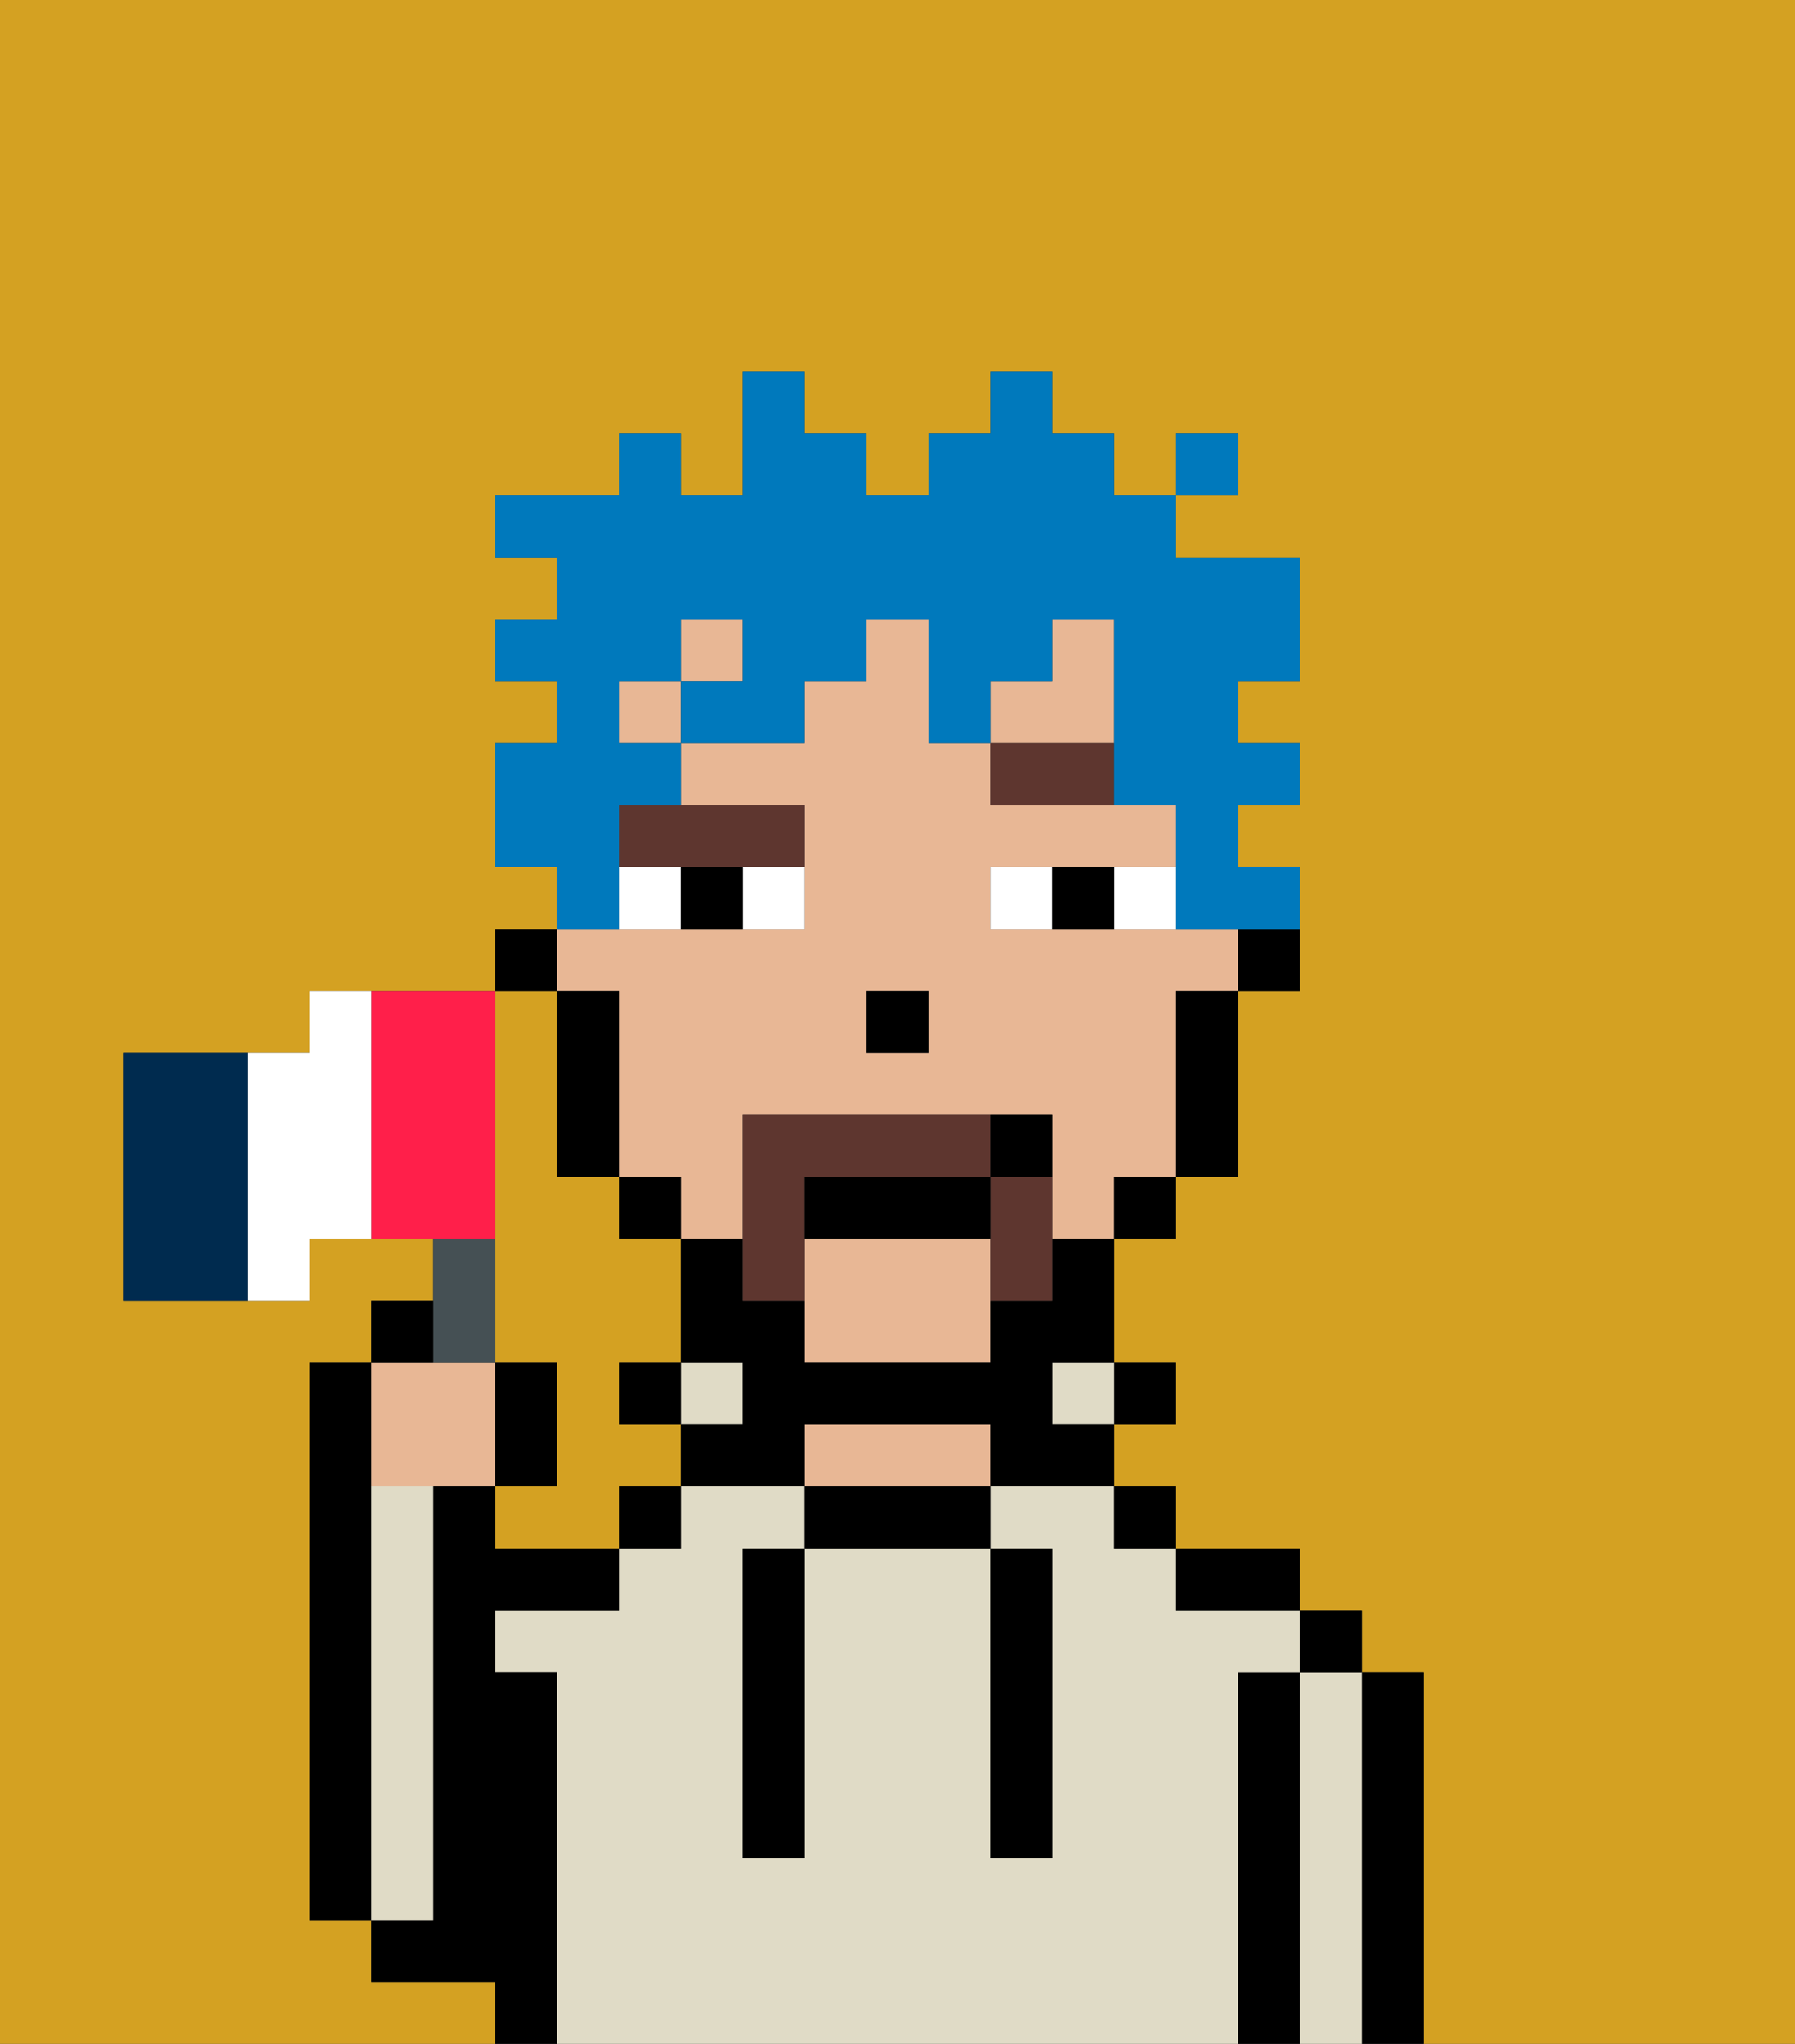 <svg xmlns="http://www.w3.org/2000/svg" viewBox="0 0 29 33"><rect x="0" y="0" width="29" height="33" fill="#333333" stroke="none"/><defs><style>polygon,rect,path{shape-rendering:crispedges;}.qa120-1{fill:#d4a122;}.qa120-2{fill:#000000;}.qa120-3{fill:#e0dbc6;}.qa120-4{fill:#e8b795;}.qa120-5{fill:#ffffff;}.qa120-6{fill:#5e362f;}.qa120-7{fill:#5e362f;}.qa120-8{fill:#0079bc;}.qa120-9{fill:#455054;}.qa120-10{fill:#002b4f;}.qa120-11{fill:#ff1f4a;}</style></defs><path class="qa120-1" d="M8,19v3H9v2H8v1h2V24h1V23H10V22h1V20H10V19H9V16H8v3Z"/><path class="qa120-1" d="M8,32H6V31H5V22H6V21H7V20H5v1H2V17H5V16H8V15H9V14H8V12H9V11H8V10H9V9H8V8h2V7h1V8h1V6h1V7h1V8h1V7h1V6h1V7h1V8h1V7h1V8H19V9h2v2H20v1h1v1H20v1h1v2H20v3H19v1H18v2h1v1H18v1h1v1h2v1h1v1h1v6h6V0H0V33H8Z"/><path class="qa120-2" d="M6,24V22H5v9H6V24Z"/><path class="qa120-2" d="M23,27H22v6h1V27Z"/><path class="qa120-3" d="M22,27H21v6h1V27Z"/><rect class="qa120-2" x="21" y="26" width="1" height="1"/><path class="qa120-2" d="M21,27H20v6h1V27Z"/><path class="qa120-3" d="M20,27h1V26H19V25H18V24H16v1h1v5H16V25H13v5H12V25h1V24H11v1H10v1H8v1H9v6H20V27Z"/><path class="qa120-2" d="M20,26h1V25H19v1Z"/><rect class="qa120-2" x="18" y="24" width="1" height="1"/><rect class="qa120-2" x="18" y="22" width="1" height="1"/><rect class="qa120-3" x="17" y="22" width="1" height="1"/><path class="qa120-2" d="M13,24v1h3V24H13Z"/><path class="qa120-4" d="M15,23H13v1h3V23Z"/><rect class="qa120-3" x="11" y="22" width="1" height="1"/><rect class="qa120-2" x="10" y="24" width="1" height="1"/><rect class="qa120-2" x="10" y="22" width="1" height="1"/><path class="qa120-2" d="M9,27H8V26h2V25H8V24H7v7H6v1H8v1H9V27Z"/><path class="qa120-3" d="M7,30V24H6v7H7Z"/><path class="qa120-2" d="M12,26v4h1V25H12Z"/><path class="qa120-2" d="M16,30h1V25H16v5Z"/><path class="qa120-2" d="M20,16h1V15H20Z"/><path class="qa120-4" d="M10,16v3h1v1h1V18h5v2h1V19h1V16h1V15H16V14h3V13H16V12H15V10H14v1H13v1H11v1h2v2H9v1Zm4,0h1v1H14Z"/><rect class="qa120-4" x="11" y="10" width="1" height="1"/><rect class="qa120-4" x="10" y="11" width="1" height="1"/><path class="qa120-4" d="M13,20v2h3V20Z"/><polygon class="qa120-4" points="18 11 18 10 17 10 17 11 16 11 16 12 18 12 18 11"/><path class="qa120-2" d="M19,17v2h1V16H19Z"/><rect class="qa120-2" x="18" y="19" width="1" height="1"/><path class="qa120-2" d="M17,21H16v1H13V21H12V20H11v2h1v1H11v1h2V23h3v1h2V23H17V22h1V20H17Z"/><rect class="qa120-2" x="10" y="19" width="1" height="1"/><path class="qa120-2" d="M10,16H9v3h1V16Z"/><rect class="qa120-2" x="8" y="15" width="1" height="1"/><rect class="qa120-2" x="14" y="16" width="1" height="1"/><path class="qa120-5" d="M12,15h1V14H12Z"/><path class="qa120-5" d="M10,14v1h1V14Z"/><path class="qa120-5" d="M18,14v1h1V14Z"/><path class="qa120-5" d="M16,14v1h1V14Z"/><path class="qa120-2" d="M11,14v1h1V14Z"/><path class="qa120-2" d="M17,14v1h1V14Z"/><path class="qa120-6" d="M16,12v1h2V12Z"/><path class="qa120-6" d="M10,14h3V13H10Z"/><path class="qa120-7" d="M13,21V19h3V18H12v3Z"/><path class="qa120-7" d="M16,20v1h1V19H16Z"/><path class="qa120-2" d="M16,19H13v1h3Z"/><path class="qa120-2" d="M17,19V18H16v1Z"/><path class="qa120-8" d="M10,14V13h1V12H10V11h1V10h1v1H11v1h2V11h1V10h1v2h1V11h1V10h1v3h1v2h2V14H20V13h1V12H20V11h1V9H19V8H18V7H17V6H16V7H15V8H14V7H13V6H12V8H11V7H10V8H8V9H9v1H8v1H9v1H8v2H9v1h1Z"/><rect class="qa120-8" x="19" y="7" width="1" height="1"/><path class="qa120-4" d="M7,24H8V22H6v2Z"/><path class="qa120-9" d="M8,22V20H7v2Z"/><path class="qa120-2" d="M7,21H6v1H7Z"/><path class="qa120-2" d="M9,22H8v2H9Z"/><path class="qa120-10" d="M3,17H2v4H4V17Z"/><path class="qa120-11" d="M8,19V16H6v4H8Z"/><path class="qa120-5" d="M5,16v1H4v4H5V20H6V16Z"/></svg>
